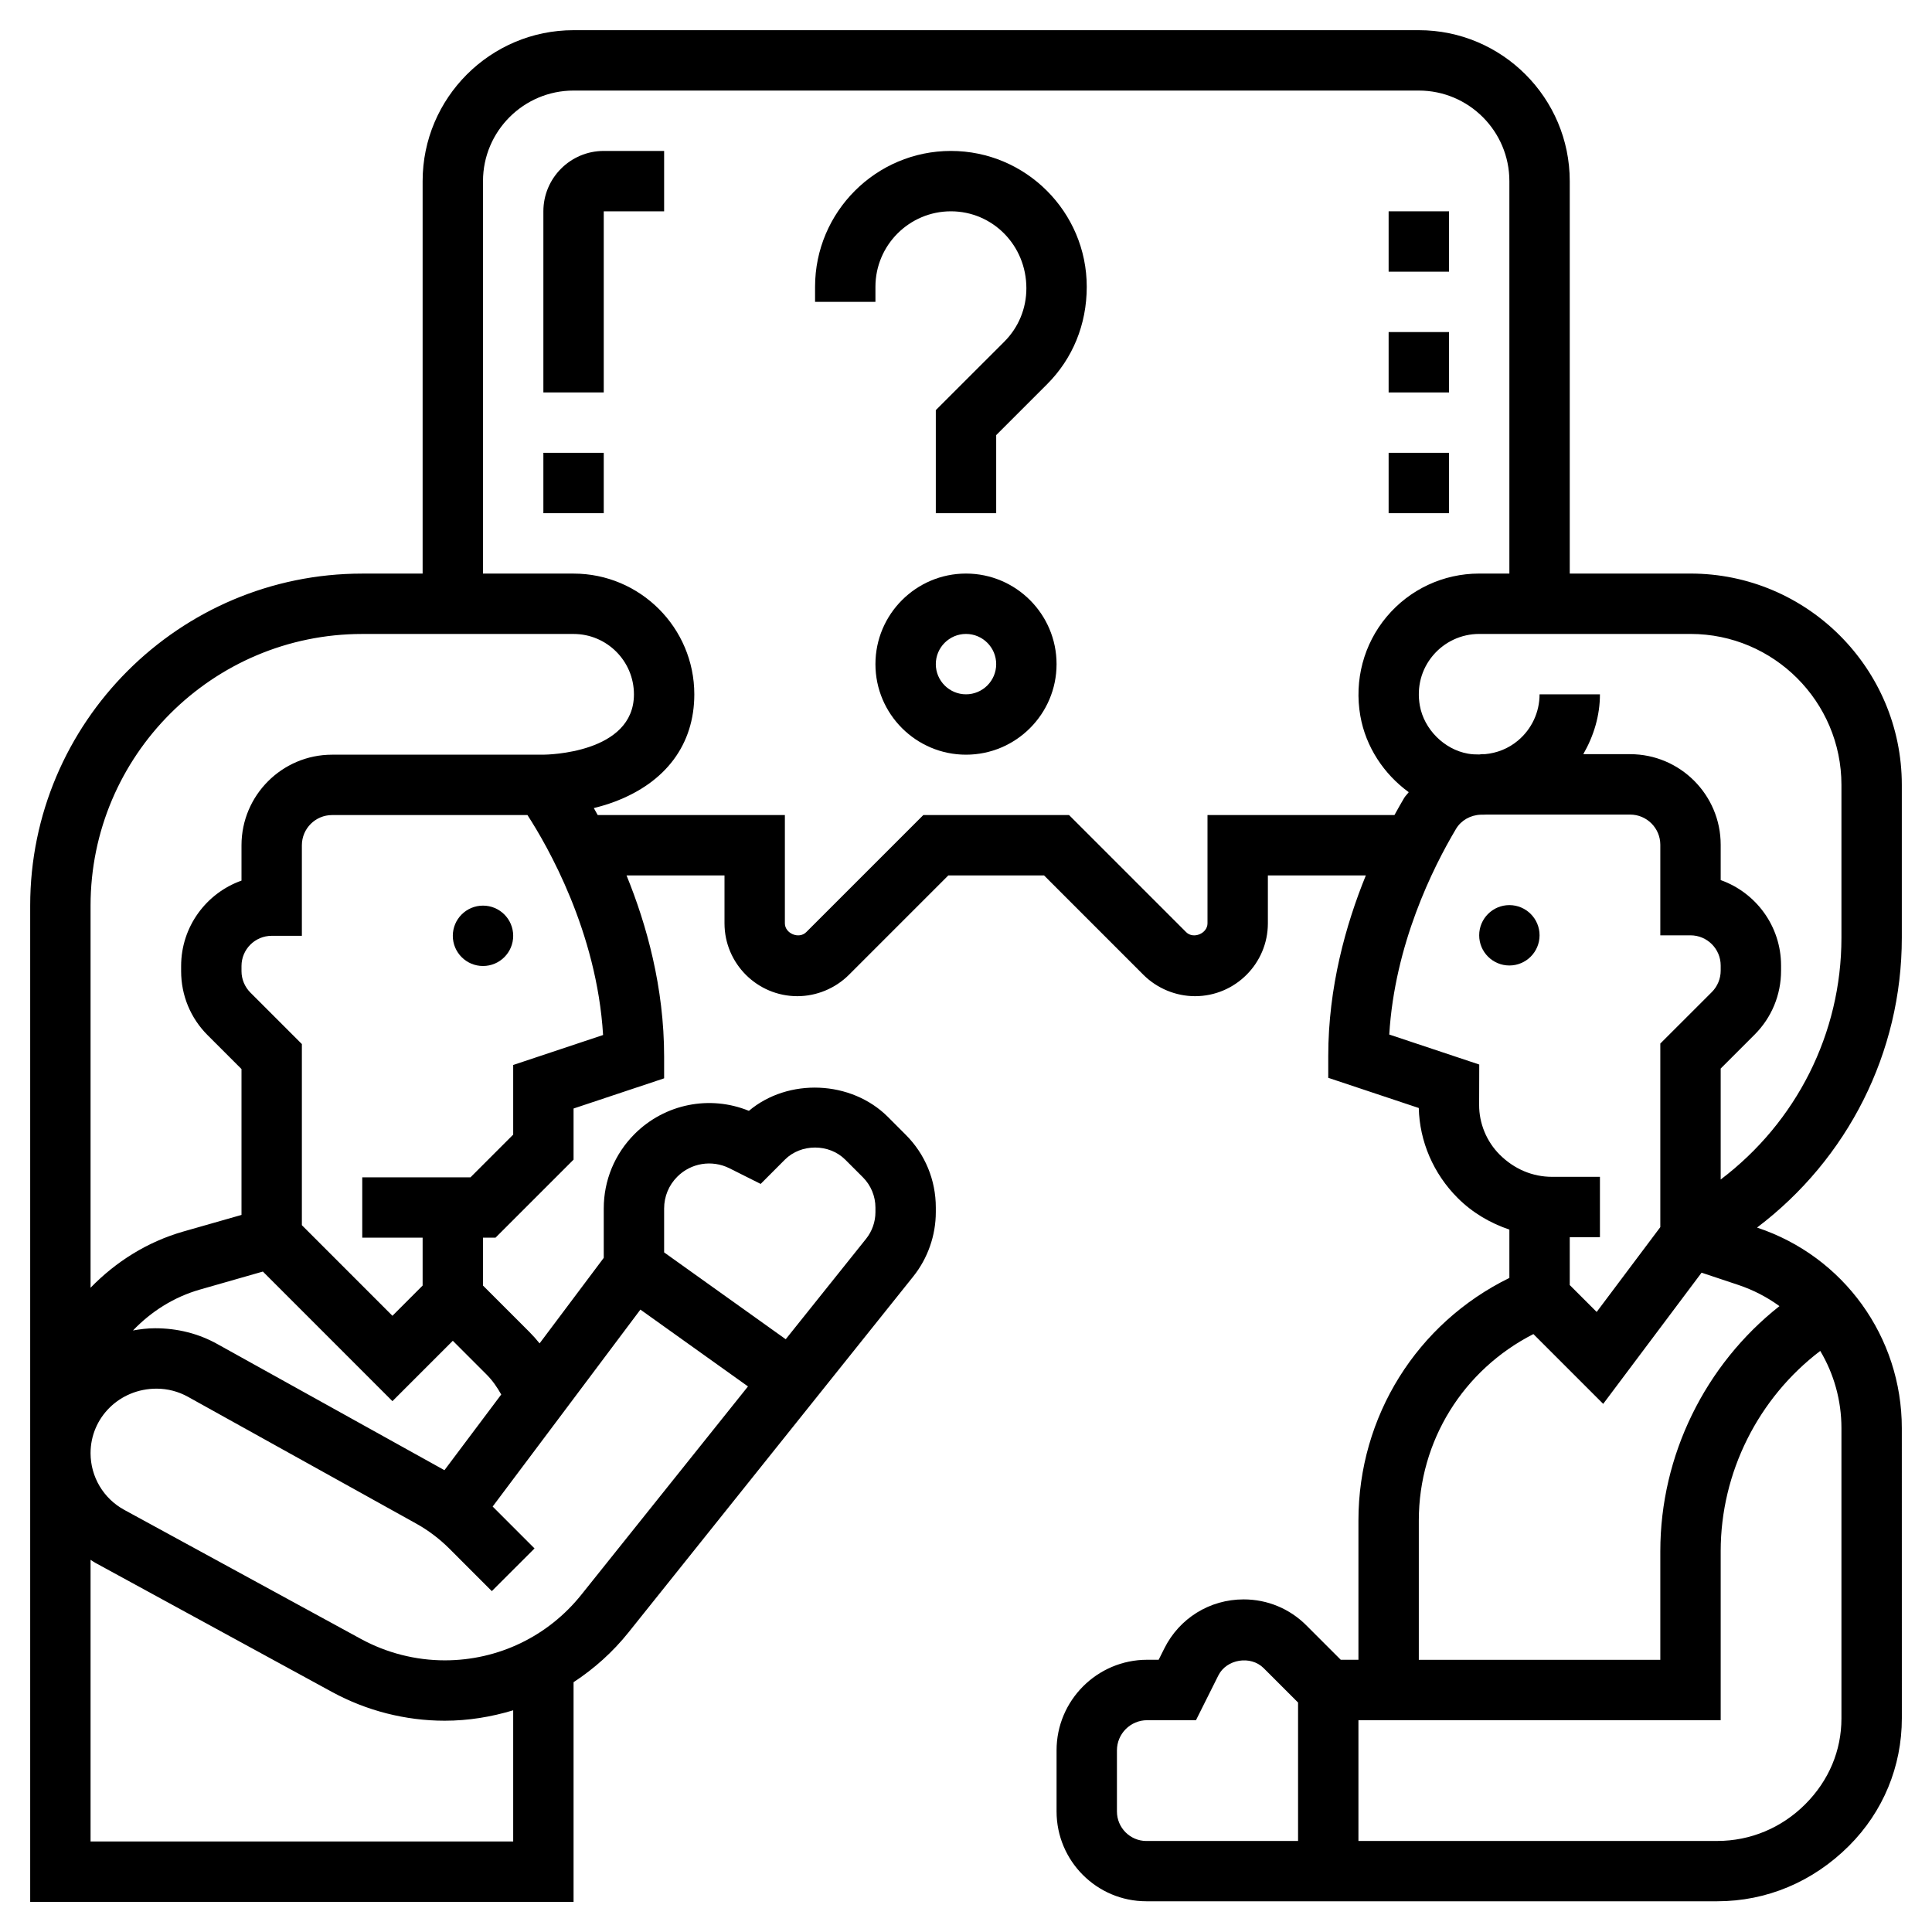 <svg id="Layer_5" enable-background="new 0 0 64 64" height="512" viewBox="0 0 64 64" width="512" xmlns="http://www.w3.org/2000/svg"><g><circle cx="16" cy="31" r="1"/><circle cx="50" cy="30.983" r="1"/><path d="m63 47.308c0-3.018-1.924-5.687-4.787-6.64l-.009-.003c3.006-2.275 4.796-5.799 4.796-9.601v-5.064c0-3.859-3.14-7-7-7h-4v-13c0-2.757-2.243-5-5-5h-28c-2.757 0-5 2.243-5 5v13.001h-2c-6.065 0-11 4.935-11 11v17.525 4.474 11.001h18v-7.276c.68-.446 1.298-.996 1.821-1.651l9.431-11.788c.482-.603.748-1.361.748-2.133v-.152c0-.913-.355-1.771-1-2.414l-.585-.586c-1.218-1.218-3.305-1.299-4.607-.203-1.294-.528-2.784-.234-3.785.766-.66.66-1.023 1.537-1.023 2.469v1.635l-2.125 2.833c-.107-.132-.219-.259-.339-.379l-1.536-1.536v-1.586h.414l2.586-2.586v-1.693l3-1v-.721c0-2.29-.579-4.367-1.245-6h3.245v1.586c0 1.331 1.083 2.414 2.414 2.414.635 0 1.257-.258 1.707-.707l3.293-3.293h3.172l3.293 3.294c.45.448 1.072.706 1.707.706 1.331 0 2.414-1.083 2.414-2.414v-1.586h3.245c-.665 1.634-1.245 3.704-1.245 5.983v.721l2.999 1c.025 1.103.483 2.176 1.289 2.981.489.489 1.078.832 1.712 1.047v1.601c-3.059 1.499-5 4.583-5 8.034v4.615h-.586l-1.14-1.14c-.555-.555-1.292-.86-2.077-.86-1.121 0-2.127.622-2.627 1.624l-.188.376h-.382c-1.654 0-3 1.346-3 3v2.023c0 1.642 1.333 2.977 2.972 2.977h18.911.004c1.63 0 3.167-.64 4.365-1.838 1.128-1.128 1.749-2.627 1.749-4.223zm-2-21.308v5.064c0 3.171-1.493 6.111-4 8.009v-3.676l1.121-1.121c.567-.566.879-1.32.879-2.121v-.172c0-1.304-.836-2.416-2-2.829v-1.171c0-1.654-1.346-3-3-3h-1.552c.345-.599.552-1.273.552-1.983h-2c0 .593-.261 1.151-.715 1.532-.318.267-.697.415-1.099.451h-.102c-.027 0-.053.01-.08.01-.124 0-.249-.004-.375-.027-.787-.138-1.458-.81-1.596-1.596-.106-.607.048-1.195.435-1.656.381-.453.94-.714 1.532-.714h7c2.757 0 5 2.243 5 5zm-58 4.001c0-4.963 4.038-9 9-9h7c1.103 0 2 .897 2 2 0 1.958-2.88 1.998-3.003 1.999h-6.997c-1.654 0-3 1.346-3 3v1.171c-1.164.413-2 1.525-2 2.829v.172c0 .801.312 1.555.879 2.121l1.121 1.121v4.832l-1.924.549c-1.2.343-2.243 1.005-3.076 1.863zm14 31h-14v-9.001-.329c.053.032.102.07.156.099l7.844 4.279c1.144.623 2.434.952 3.733.952.781 0 1.541-.126 2.267-.345zm5.438-22.023c.455-.455 1.146-.564 1.721-.28l1.039.521.802-.804c.533-.535 1.465-.535 2 0l.586.586c.263.263.414.627.414 1v.152c0 .32-.11.634-.31.884l-2.662 3.327-4.028-2.877v-1.453c0-.399.155-.774.438-1.056zm-1.224 4.404 3.564 2.545-5.518 6.897c-1.106 1.384-2.756 2.177-4.526 2.177-.966 0-1.926-.245-2.776-.708l-7.844-4.278c-.687-.375-1.114-1.094-1.114-1.877 0-1.178.959-2.137 2.187-2.137.362 0 .721.093 1.038.269l7.555 4.197c.406.225.778.506 1.107.835l1.405 1.406 1.415-1.414-1.387-1.388zm-5.092 2.155c.193.193.348.419.482.658l-1.881 2.507-7.527-4.181c-.613-.341-1.308-.521-2.059-.521-.251 0-.494.031-.732.074.598-.625 1.352-1.108 2.22-1.356l2.083-.596 4.292 4.293 2-2zm.878-10.258v2.307l-1.414 1.414h-3.586v2h2v1.586l-1 1.001-3-3.001v-6l-1.707-1.707c-.186-.187-.293-.444-.293-.707v-.172c0-.552.449-1 1-1h1v-3c0-.552.449-1 1-1h6.473c.659 1.017 2.298 3.859 2.505 7.286zm23-8.279v3.586c0 .338-.468.532-.707.293l-3.879-3.879h-4.828l-3.878 3.878c-.241.241-.708.046-.708-.292v-3.586h-6.2c-.044-.08-.087-.156-.129-.231.221-.056.449-.121.68-.208 1.708-.639 2.649-1.904 2.649-3.56 0-2.206-1.794-4-4-4h-3v-13.001c0-1.654 1.346-3 3-3h28c1.654 0 3 1.346 3 3v13h-1c-1.185 0-2.302.521-3.064 1.429s-1.08 2.106-.873 3.288c.18 1.023.779 1.926 1.603 2.525-.047.066-.109.12-.151.191-.1.168-.21.364-.322.567zm8.998 9.6.004-1.336-2.981-.994c.18-2.979 1.439-5.515 2.212-6.813.168-.283.48-.458.819-.469.063-.001.125 0 .188-.004h4.76c.551 0 1 .448 1 1v3h1c.551 0 1 .448 1 1v.172c0 .263-.107.521-.293.707l-1.707 1.706v6.081l-2.108 2.81-.892-.891v-1.585l1-.001v-2l-1.581.001c-.001 0-.002 0-.003 0-.646 0-1.254-.253-1.74-.738-.432-.433-.68-1.033-.678-1.646zm-1.998 13.768c0-2.643 1.477-4.993 3.796-6.175l2.312 2.312 3.259-4.346 1.214.405c.499.167.957.405 1.366.703-2.462 1.94-3.947 4.945-3.947 8.117v3.6h-8zm-10 9.639v-2.023c0-.552.449-1 1-1h1.618l.741-1.482c.271-.544 1.071-.673 1.501-.243l1.14 1.14v4.586h-5.028c-.536-.002-.972-.44-.972-.978zm22.8-.238c-.783.783-1.817 1.215-2.914 1.215-.001 0-.002 0-.003 0h-11.883v-4h12v-5.6c0-2.607 1.245-5.073 3.298-6.633.45.755.702 1.633.702 2.557v9.615c.001 1.06-.412 2.058-1.2 2.846z"/><path d="m31.5 5c-2.481 0-4.5 2.019-4.5 4.5v.5h2v-.5c0-1.379 1.122-2.5 2.5-2.5s2.5 1.121 2.5 2.55c0 .668-.26 1.297-.732 1.769l-2.268 2.267v3.414h2v-2.586l1.682-1.682c.85-.849 1.318-1.98 1.318-3.232 0-2.481-2.019-4.5-4.5-4.5z"/><path d="m32 19c-1.654 0-3 1.346-3 3s1.346 3 3 3 3-1.346 3-3-1.346-3-3-3zm0 4c-.551 0-1-.448-1-1s.449-1 1-1 1 .448 1 1-.449 1-1 1z"/><path d="m18 15h2v2h-2z"/><path d="m18 7v6h2v-6h2v-2h-2c-1.103 0-2 .897-2 2z"/><path d="m46 7h2v2h-2z"/><path d="m46 11h2v2h-2z"/><path d="m46 15h2v2h-2z"/></g></svg>